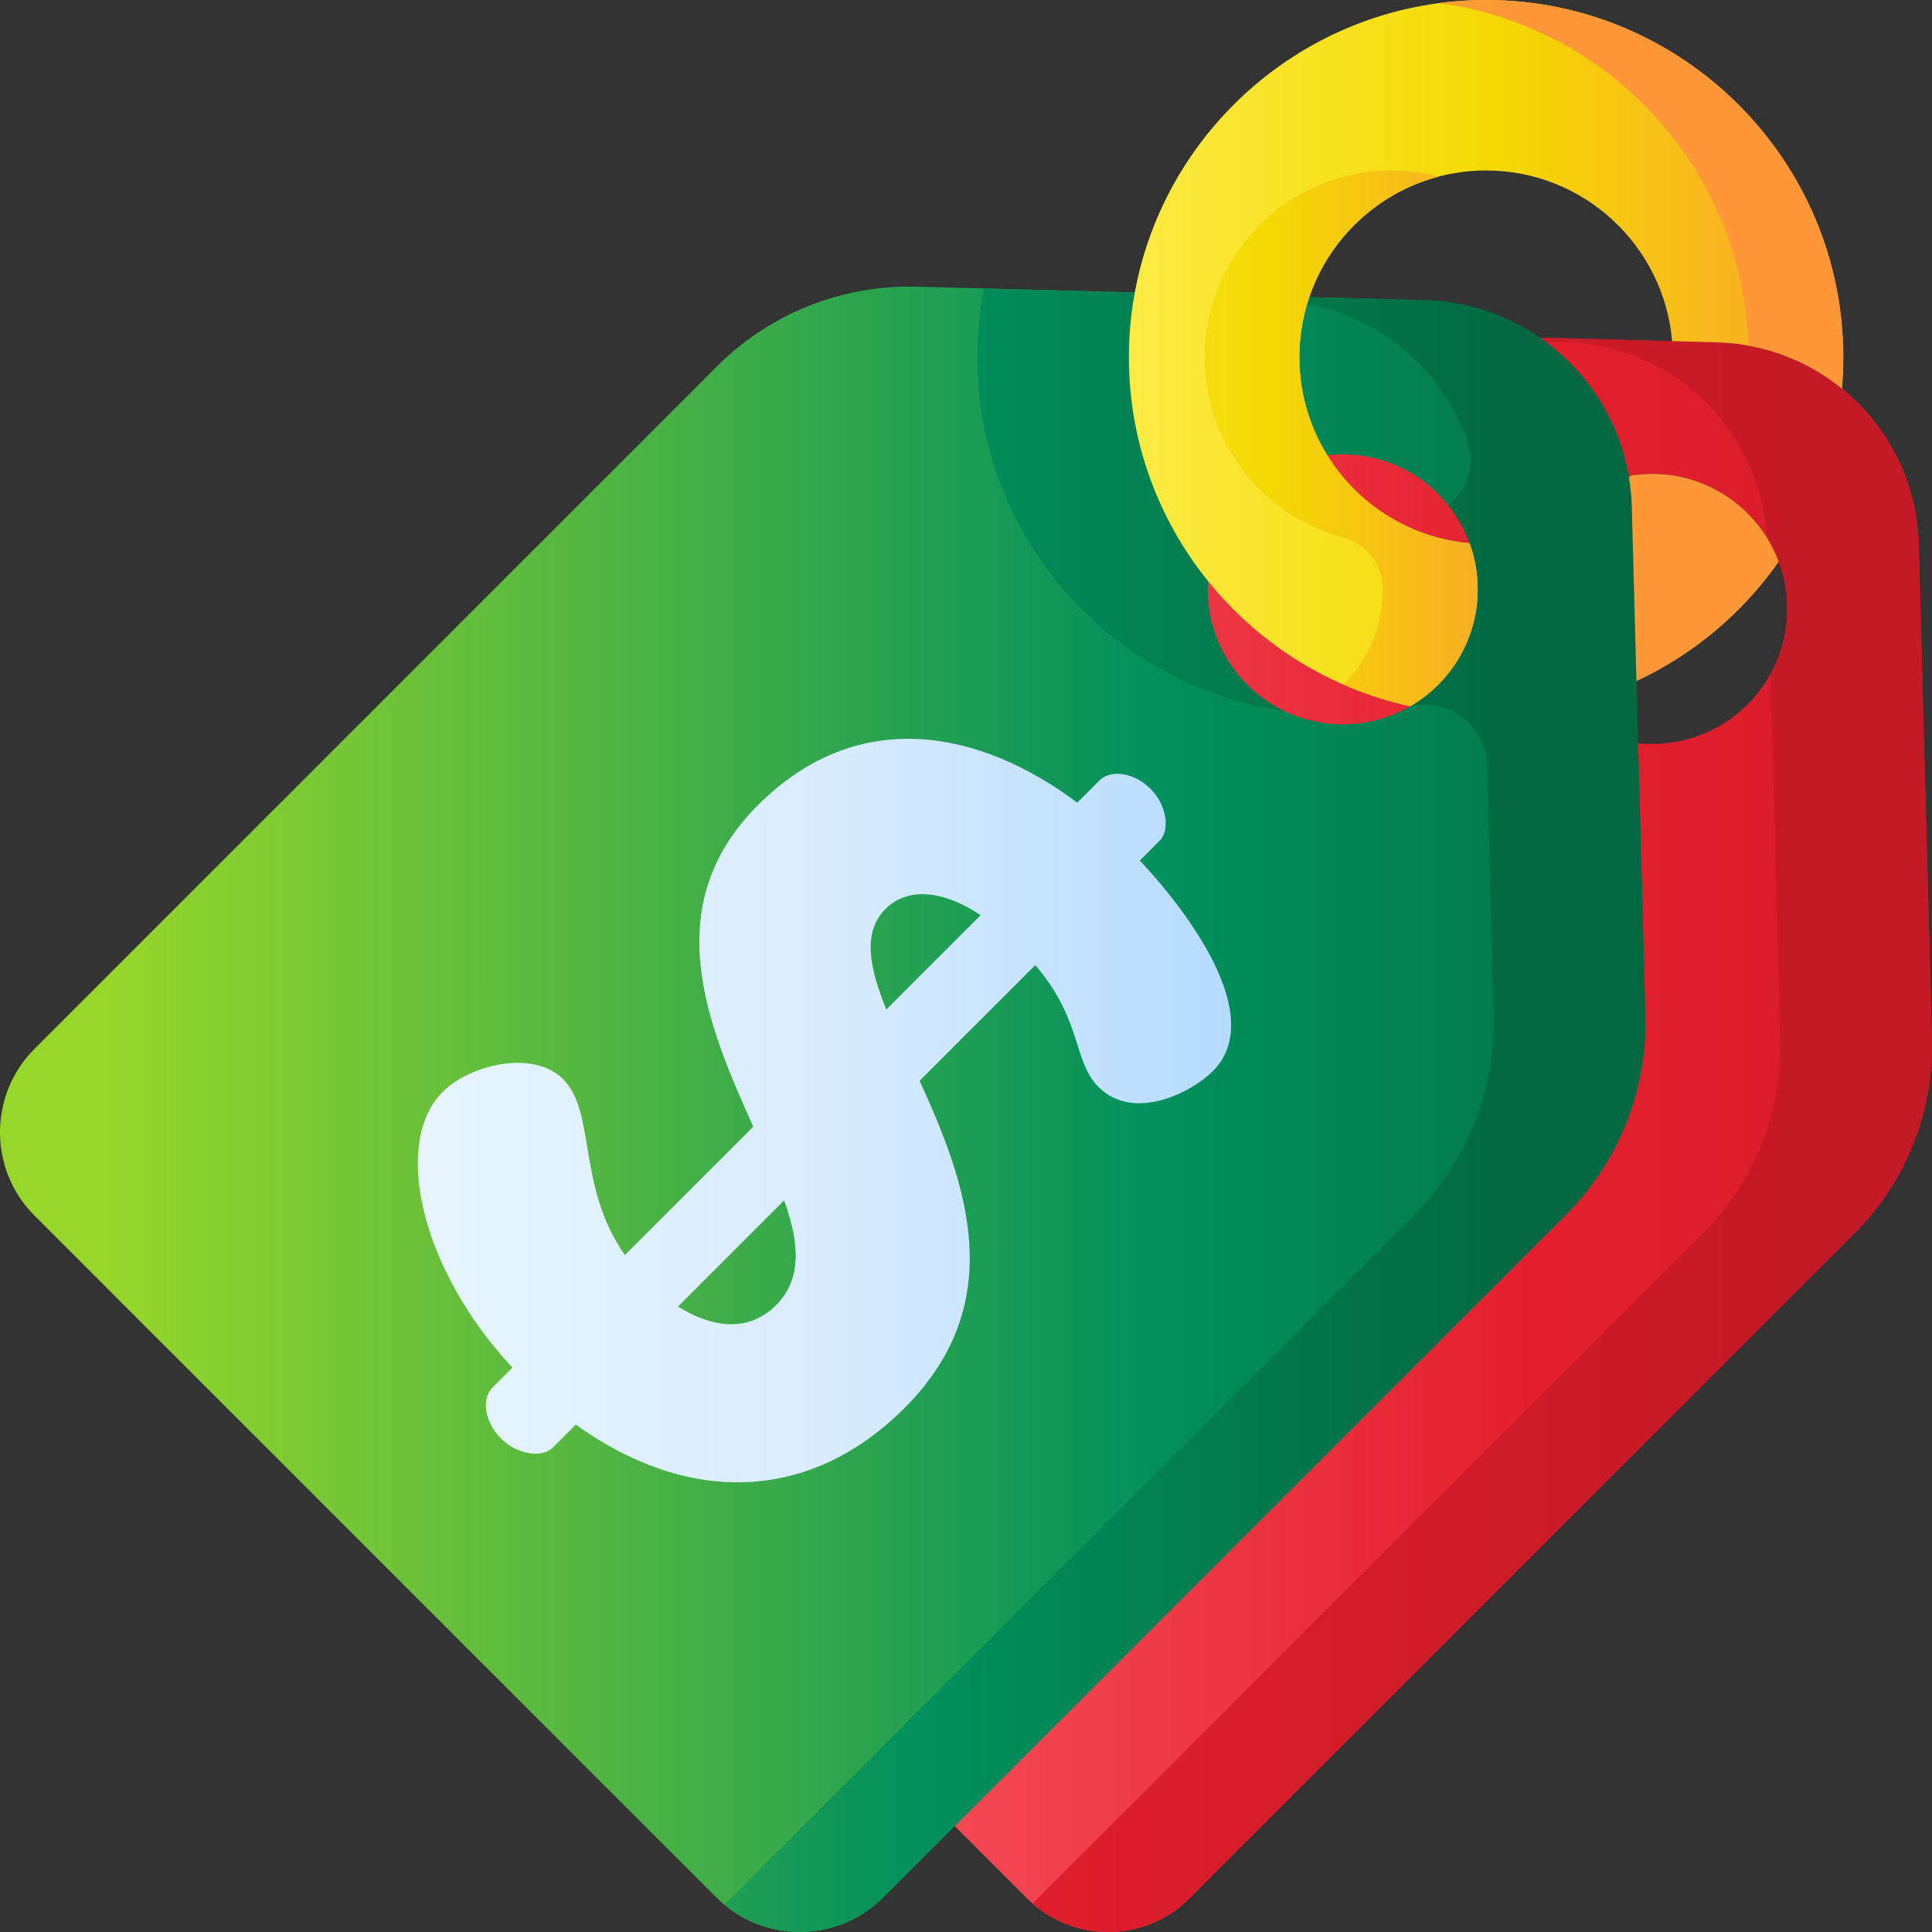 <svg id="Capa_1" enable-background="new 0 0 510.001 510.001" height="512" viewBox="0 0 510.001 510.001" width="512" xmlns="http://www.w3.org/2000/svg" xmlns:xlink="http://www.w3.org/1999/xlink"><rect x="0" y="0" width="510.001" height="510.001" fill="#333333" stroke="none"/><linearGradient id="lg1"><stop offset="0" stop-color="#fe646f"/><stop offset=".521" stop-color="#e41f2d"/><stop offset="1" stop-color="#c41926"/></linearGradient><linearGradient id="SVGID_1_" gradientUnits="userSpaceOnUse" x1="148.001" x2="639.321" xlink:href="#lg1" y1="298.439" y2="298.439"/><linearGradient id="SVGID_2_" gradientUnits="userSpaceOnUse" x1="-35.895" x2="474.089" xlink:href="#lg1" y1="298.438" y2="298.438"/><linearGradient id="lg2"><stop offset="0" stop-color="#97d729"/><stop offset=".604" stop-color="#02905d"/><stop offset=".996" stop-color="#026841"/></linearGradient><linearGradient id="SVGID_3_" gradientUnits="userSpaceOnUse" x1="27.102" x2="486.631" xlink:href="#lg2" y1="292.827" y2="292.827"/><linearGradient id="SVGID_4_" gradientUnits="userSpaceOnUse" x1="96.001" x2="332.034" y1="293.166" y2="293.166"><stop offset="0" stop-color="#eaf6ff"/><stop offset=".521" stop-color="#d8ecfe"/><stop offset="1" stop-color="#b3dafe"/></linearGradient><linearGradient id="SVGID_5_" gradientUnits="userSpaceOnUse" x1="-3" x2="402.9" xlink:href="#lg2" y1="293.076" y2="293.076"/><linearGradient id="lg3"><stop offset="0" stop-color="#fef056"/><stop offset=".521" stop-color="#f4d902"/><stop offset="1" stop-color="#fe9738"/></linearGradient><linearGradient id="SVGID_6_" gradientUnits="userSpaceOnUse" x1="308.001" x2="433.421" xlink:href="#lg3" y1="152.45" y2="152.45"/><linearGradient id="SVGID_7_" gradientUnits="userSpaceOnUse" x1="271.001" x2="509.001" xlink:href="#lg3" y1="93.215" y2="93.215"/><linearGradient id="SVGID_8_" gradientUnits="userSpaceOnUse" x1="148.667" x2="400.015" xlink:href="#lg3" y1="51.275" y2="51.275"/><linearGradient id="SVGID_9_" gradientUnits="userSpaceOnUse" x1="240.501" x2="421.111" xlink:href="#lg3" y1="115.715" y2="115.715"/><g><path d="m509.976 274.303-3.473-130.665c-.773-29.089-24.172-52.489-53.262-53.262l-130.665-3.473c-19.175-.51-37.717 6.884-51.28 20.447l-175.529 175.527c-11.852 11.852-11.852 31.068 0 42.92l175.313 175.314c11.852 11.852 31.068 11.852 42.92 0l175.528-175.528c13.564-13.564 20.958-32.105 20.448-51.28zm-73.828-77.934c-19.683 0-35.639-15.956-35.639-35.639s15.956-35.639 35.639-35.639 35.639 15.956 35.639 35.639-15.956 35.639-35.639 35.639z" fill="url(#SVGID_1_)"/><path d="m509.976 274.303-3.473-130.665c-.773-29.089-24.172-52.489-53.262-53.262l-130.665-3.473c-4.06-.108-8.087.159-12.049.744l102.694 2.73c28.501.758 51.525 23.239 53.172 51.508 3.415 5.468 5.394 11.924 5.394 18.846 0 6.218-1.596 12.061-4.395 17.15l2.563 96.423c.51 19.175-6.884 37.717-20.447 51.28l-175.527 175.527c-.471.471-.957.916-1.45 1.349 11.921 10.477 30.089 10.032 41.47-1.349l175.528-175.528c13.563-13.564 20.957-32.105 20.447-51.28z" fill="url(#SVGID_2_)"/><path d="m434.321 268.051-3.566-134.131c-.794-29.861-24.814-53.881-54.675-54.675l-134.13-3.565c-19.684-.523-38.717 7.066-52.64 20.989l-180.185 180.184c-12.166 12.167-12.166 31.892 0 44.059l179.964 179.963c12.167 12.167 31.892 12.167 44.059 0l180.184-180.184c13.923-13.923 21.512-32.957 20.989-52.64zm-79.893-76.84c-19.683 0-35.639-15.956-35.639-35.639s15.956-35.639 35.639-35.639 35.639 15.956 35.639 35.639-15.956 35.639-35.639 35.639z" fill="url(#SVGID_3_)"/><path d="m300.891 227.162 5.228-5.228c2.928-2.928 1.674-9.62-2.3-13.594-4.601-4.601-10.665-5.228-13.594-2.3l-5.855 5.855c-25.304-19.031-57.719-25.932-84.279.628-26.768 26.768-13.175 58.346-1.254 84.905l-33.879 33.879c-12.757-18.194-7.528-37.644-16.312-46.427-7.947-7.947-24.676-3.764-31.787 3.347-13.384 13.384-5.855 46.844 18.404 72.776l-5.228 5.228c-2.928 2.928-2.301 8.993 2.3 13.594 3.973 3.973 10.665 5.228 13.594 2.3l6.065-6.065c28.441 20.495 60.856 21.541 86.787-4.391 28.232-28.232 15.894-60.23 3.974-86.37l30.532-30.532c12.548 14.639 9.83 25.304 16.731 32.205 9.202 9.202 24.468 1.464 30.114-4.182 14.429-14.43-6.693-42.244-19.241-55.628zm-95.99 117.321c-7.528 7.528-17.148 5.855-25.931.418l28.023-28.023c3.974 11.083 4.81 20.704-2.092 27.605zm29.069-78.005c-4.601-11.293-6.273-20.495-.208-26.56 5.019-5.019 13.803-5.855 25.095 1.673z" fill="url(#SVGID_4_)"/><path d="m434.321 268.05-3.24-122.07-.32-12.06c-.56-20.94-12.54-39.01-29.95-48.21-7.42-3.92-15.81-6.23-24.73-6.46l-116.34-3.1c-.08.35-.14.71-.2 1.06-1.03 5.54-1.56 11.25-1.56 17.08 0 22.34 7.82 42.9 20.86 59.07 13.28 16.49 32 28.43 53.41 33.07 2.17.48 4.36.88 6.58 1.19-1.54-.75-3.01-1.6-4.41-2.56-9.44-6.4-15.63-17.22-15.63-29.49 0-7.5 2.32-14.46 6.28-20.2-5.94-3.94-10.98-9.14-14.73-15.21-4.67-7.52-7.36-16.39-7.36-25.87 0-5.54.92-10.88 2.61-15.85l30.47.81c23.48.622 43.354 15.614 51.151 36.513 2.341 6.274.464 13.429-4.837 17.522l-.084.065c4.87 6.09 7.78 13.82 7.78 22.22 0 13.2-7.17 24.71-17.82 30.87.069-.015.137-.03.206-.045 10.132-2.207 19.807 5.183 20.083 15.549l1.761 66.105c.52 19.68-7.07 38.72-20.99 52.64l-180.18 180.19c-.65.65-1.32 1.27-2.02 1.84 12.24 10.29 30.52 9.67 42.04-1.84l180.18-180.19c13.92-13.919 21.51-32.959 20.99-52.639z" fill="url(#SVGID_5_)"/><g><path d="m436.151 125.09c-1.97 0-3.91.16-5.79.47-.12.15-.24.3-.37.45.44 2.58.7 5.22.77 7.91l1.22 45.89c15.13-7.05 28.08-17.99 37.57-31.53-5.05-13.54-18.101-23.19-33.4-23.19z" fill="url(#SVGID_6_)"/><path d="m392.291 0c-46.16 0-84.68 33.34-92.73 77.21-.82 4.38-1.32 8.88-1.49 13.45-.05 1.2-.07 2.41-.07 3.63 0 22.34 7.82 42.9 20.86 59.07 13.28 16.49 32 28.43 53.41 33.07 10.64-6.16 17.8-17.67 17.8-30.86 0-4.28-.75-8.38-2.14-12.18-15.87-1.4-29.61-10.35-37.57-23.23-4.67-7.52-7.36-16.39-7.36-25.87 0-2.32.16-4.6.47-6.83.43-3.11 1.16-6.13 2.14-9.02 6.62-19.43 25.04-33.44 46.68-33.44 25.76 0 46.96 19.85 49.11 45.06l11.84.32c12.48.33 23.93 4.83 32.98 12.17.24-2.72.36-5.48.36-8.26 0-51.99-42.3-94.29-94.29-94.29z" fill="url(#SVGID_7_)"/></g><g><path d="m392.291 0c-4.24 0-8.42.28-12.52.83 45.12 5.99 80.26 44.02 81.75 90.4 9.25 1.66 17.69 5.64 24.7 11.32.24-2.72.36-5.48.36-8.26 0-51.99-42.3-94.29-94.29-94.29z" fill="url(#SVGID_8_)"/></g><path d="m387.93 143.39c-15.87-1.4-29.61-10.35-37.57-23.23-4.67-7.52-7.36-16.39-7.36-25.87 0-2.32.16-4.6.47-6.83.43-3.11 1.16-6.13 2.14-9.02 5.297-15.548 18.155-27.617 34.168-31.823-3.994-1.047-8.18-1.617-12.498-1.617-21.64 0-40.06 14.01-46.68 33.44-.98 2.89-1.71 5.91-2.14 9.02-.31 2.23-.47 4.51-.47 6.83 0 9.48 2.69 18.35 7.36 25.87 6.533 10.571 16.959 18.495 29.261 21.77 6.098 1.624 10.427 7.201 10.449 13.512v.128c0 9.82-3.973 18.704-10.392 25.147 5.609 2.45 11.491 4.388 17.603 5.712 10.64-6.16 17.8-17.67 17.8-30.86 0-4.279-.75-8.379-2.141-12.179z" fill="url(#SVGID_9_)"/></g></svg>